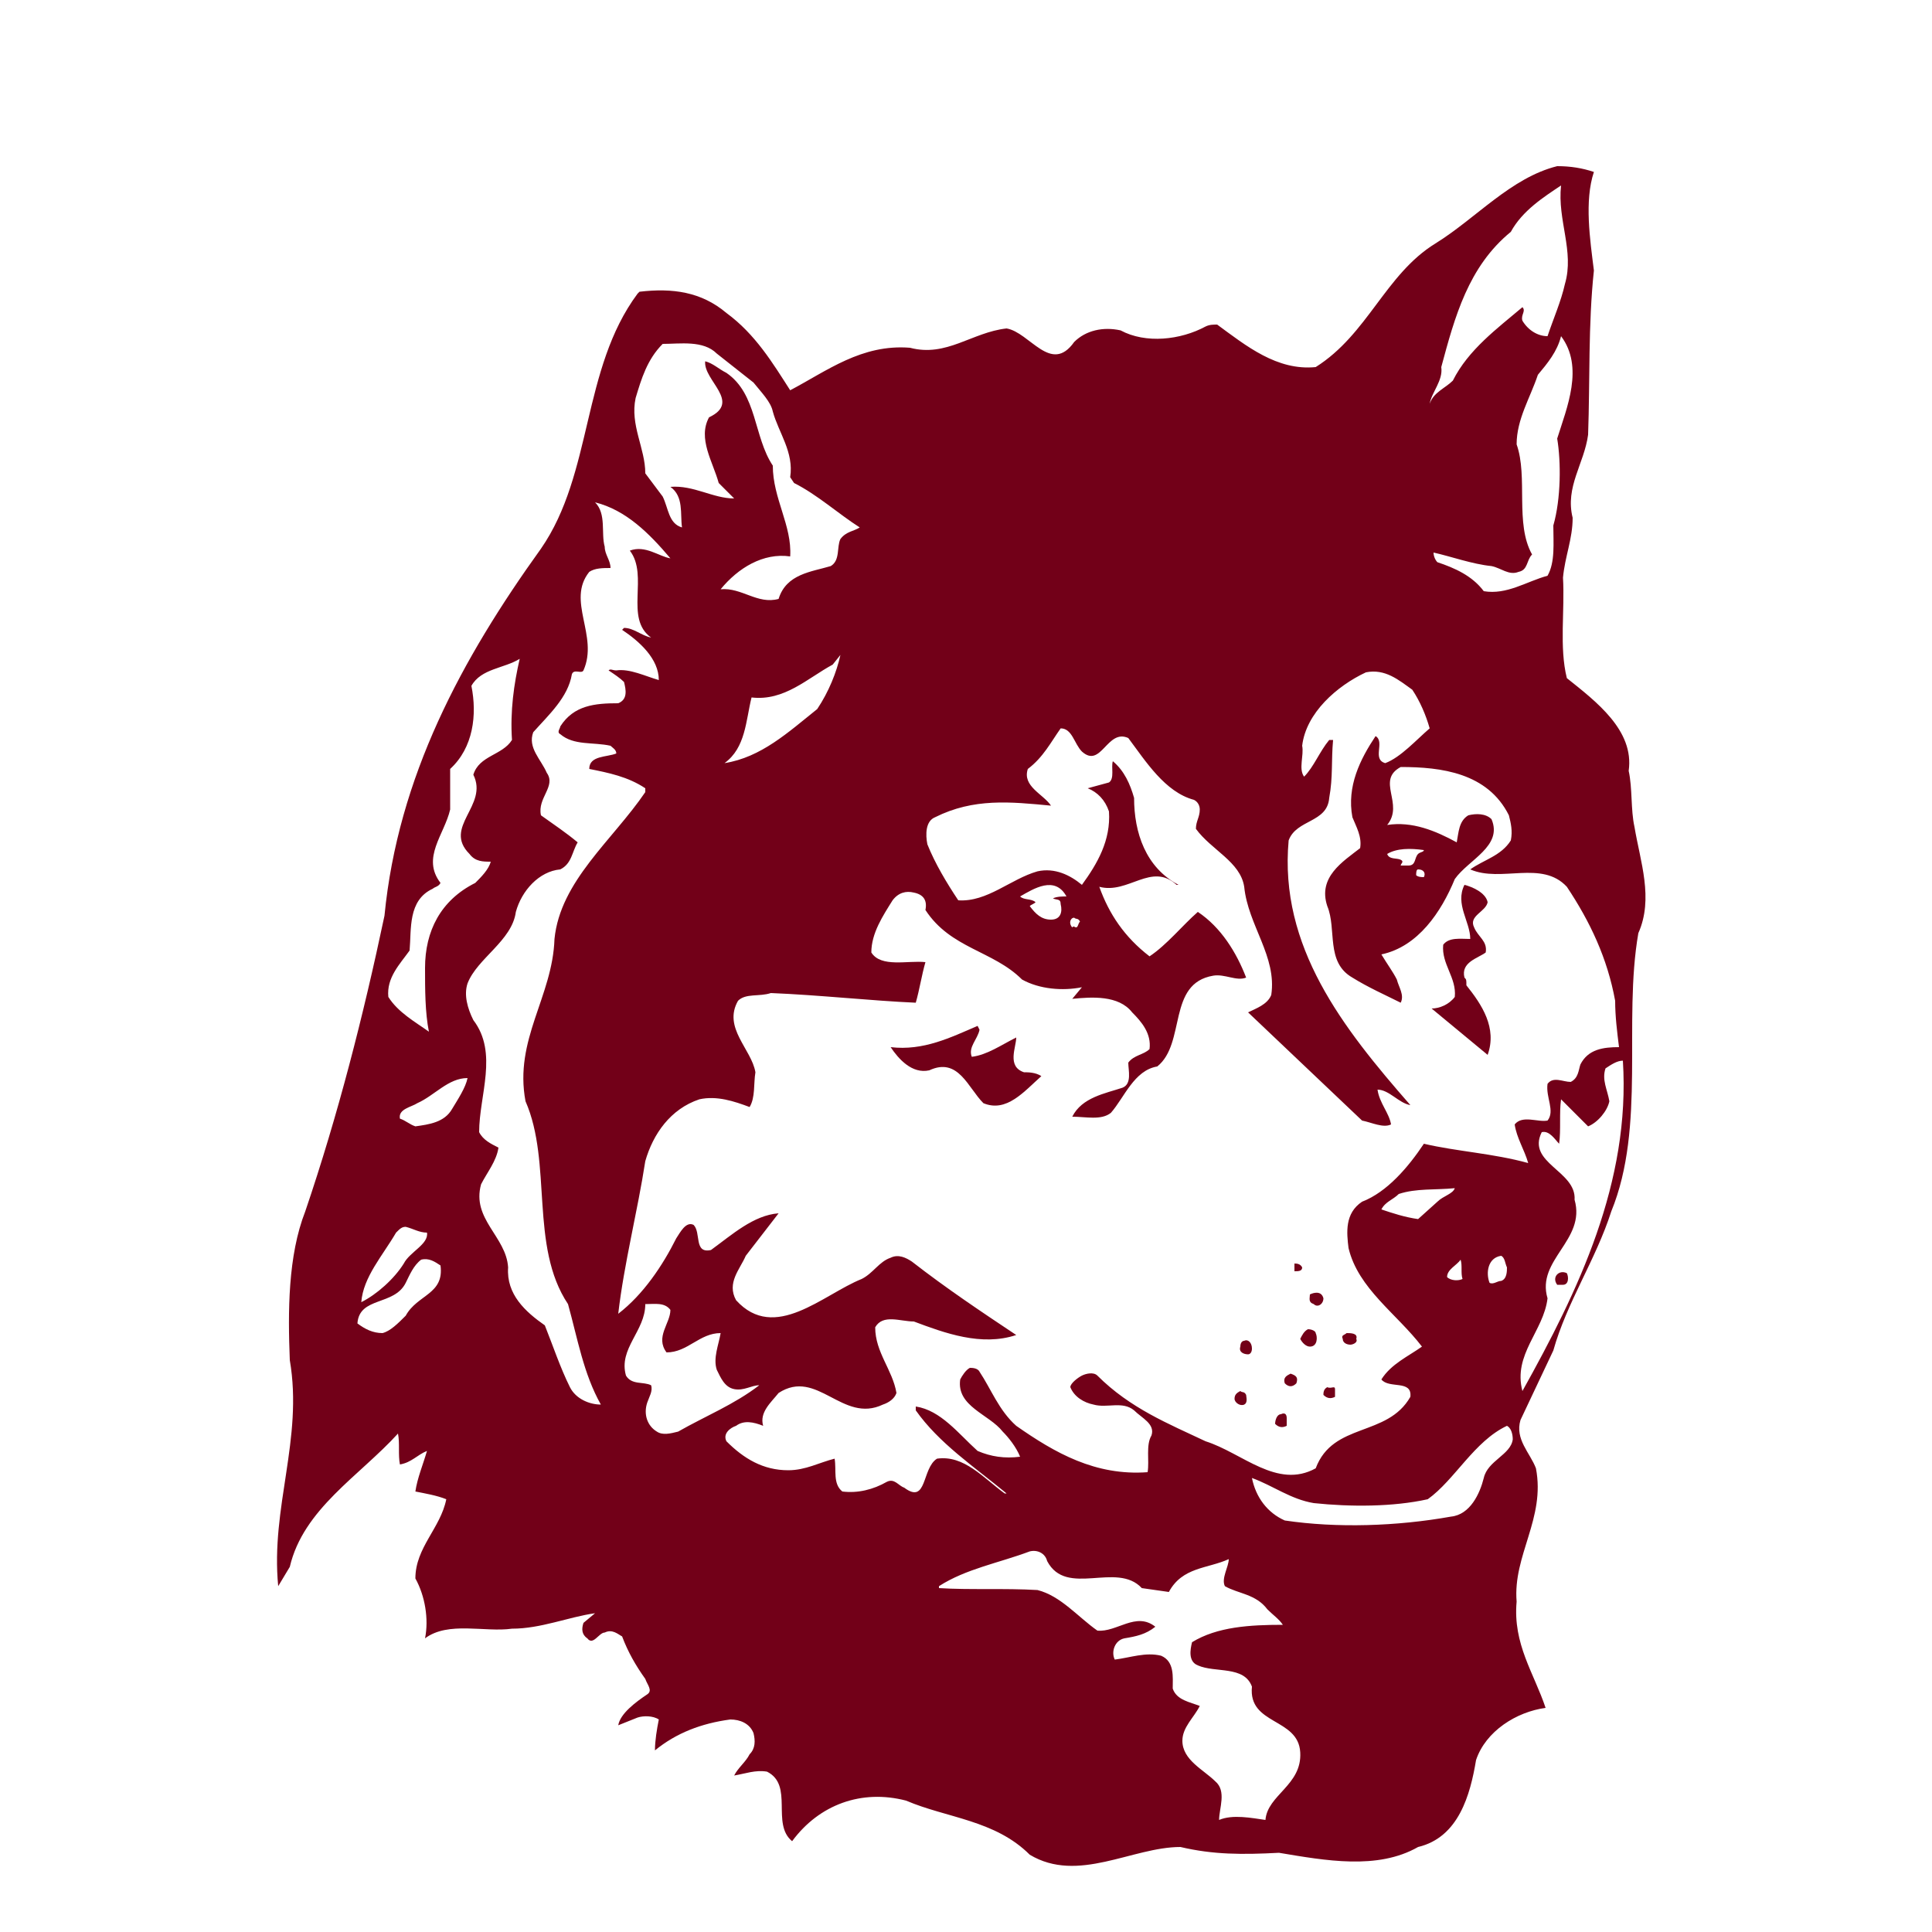 <?xml version="1.0" encoding="utf-8"?>
<!-- Generator: Adobe Illustrator 19.1.0, SVG Export Plug-In . SVG Version: 6.00 Build 0)  -->
<!DOCTYPE svg PUBLIC "-//W3C//DTD SVG 1.1//EN" "http://www.w3.org/Graphics/SVG/1.1/DTD/svg11.dtd">
<svg version="1.1" xmlns="http://www.w3.org/2000/svg" xmlns:xlink="http://www.w3.org/1999/xlink" x="0px" y="0px"
	 viewBox="33 -33 100 100" enable-background="new 33 -33 100 100" xml:space="preserve">

<g id="AREA_1">
	<g>
		<path fill="#720018" d="M117.6,9.8c-0.2-0.9-0.1-2-0.3-2.9c0.3-2.1-1.7-3.6-3.2-4.8c-0.4-1.6-0.1-3.5-0.2-5.2
			c0.1-1.1,0.5-2,0.5-3.1c-0.4-1.6,0.6-2.8,0.8-4.3c0.1-2.8,0-5.7,0.3-8.5c-0.2-1.6-0.5-3.6,0-5.1c-0.6-0.2-1.2-0.3-1.9-0.3
			c-2.4,0.6-4.2,2.7-6.3,4c-2.6,1.6-3.5,4.7-6.2,6.4c-2,0.2-3.6-1.1-5.1-2.2c-0.2,0-0.4,0-0.6,0.1c-1.3,0.7-3.1,0.9-4.4,0.2
			c-0.9-0.2-1.8,0-2.4,0.6c-1.2,1.7-2.3-0.5-3.5-0.7c-1.8,0.2-3.1,1.5-5,1c-2.5-0.2-4.3,1.2-6.2,2.2c-0.9-1.4-1.8-2.9-3.3-4
			c-1.3-1.1-2.8-1.3-4.5-1.1l-0.1,0.1c-2.9,3.9-2.3,9.3-5,13.2c-4.1,5.7-7.4,11.8-8.1,19c-1.1,5.2-2.4,10.3-4.1,15.3
			c-0.9,2.3-0.9,5.2-0.8,7.7c0.7,4.1-1,7.6-0.6,11.7l0.6-1c0.7-3,3.6-4.7,5.6-6.9c0.1,0.5,0,1.1,0.1,1.6c0.6-0.1,0.9-0.5,1.4-0.7
			l0,0c-0.2,0.7-0.5,1.4-0.6,2.1c0.5,0.1,1.1,0.2,1.6,0.4c-0.3,1.5-1.6,2.5-1.6,4.1c0.5,0.9,0.7,2.1,0.5,3.1
			c1.2-0.9,3.1-0.3,4.5-0.5c1.5,0,2.9-0.6,4.3-0.8l-0.6,0.5c-0.1,0.3-0.1,0.6,0.2,0.8c0.3,0.4,0.6-0.3,0.9-0.3
			c0.4-0.2,0.7,0.1,0.9,0.2c0.3,0.8,0.7,1.5,1.2,2.2c0.1,0.3,0.4,0.6,0.1,0.8c-0.6,0.4-1.4,1-1.5,1.6l1-0.4c0.3-0.1,0.8-0.1,1.1,0.1
			c-0.1,0.5-0.2,1.1-0.2,1.6c1.1-0.9,2.4-1.4,3.9-1.6c0.5,0,1,0.2,1.2,0.7c0.1,0.4,0.1,0.8-0.2,1.1c-0.2,0.4-0.6,0.7-0.8,1.1
			c0.6-0.1,1.1-0.3,1.7-0.2c1.4,0.7,0.2,2.7,1.3,3.6c1.4-1.9,3.6-2.7,5.9-2.1c2.1,0.9,4.6,1,6.4,2.8c2.5,1.5,5.3-0.4,7.8-0.4
			c1.7,0.4,3.2,0.4,5.1,0.3c2.4,0.4,5.1,0.9,7.2-0.3c2.1-0.5,2.7-2.7,3-4.5c0.5-1.5,2.1-2.5,3.6-2.7c-0.6-1.8-1.7-3.3-1.5-5.5
			c-0.2-2.4,1.5-4.3,1-6.9c-0.3-0.8-1.1-1.5-0.8-2.5l1.7-3.6c0.7-2.5,2.2-4.7,3-7.2c1.8-4.4,0.6-9.8,1.4-14.4
			C118.6,13.5,117.9,11.6,117.6,9.8z M113.6-10.3c0.2,1.2,0.2,3.1-0.2,4.5c0,0.9,0.1,1.9-0.3,2.6c-1.1,0.3-2.1,1-3.3,0.8
			c-0.6-0.8-1.5-1.2-2.4-1.5c-0.1-0.1-0.2-0.3-0.2-0.5c0.9,0.2,2,0.6,3,0.7c0.5,0.1,0.9,0.5,1.4,0.3c0.5-0.1,0.4-0.6,0.7-0.9
			c-0.9-1.6-0.2-4-0.8-5.7c0-1.3,0.7-2.4,1.1-3.6c0.5-0.6,1-1.2,1.2-2C115-14,114.1-11.9,113.6-10.3z M107.6-14
			c0.7-2.6,1.4-5.2,3.6-7c0.6-1.1,1.7-1.8,2.6-2.4c-0.2,1.8,0.7,3.4,0.2,5.1c-0.2,0.9-0.6,1.8-0.9,2.7c-0.5,0-1-0.3-1.3-0.8
			c-0.1-0.3,0.2-0.5,0-0.7c-1.3,1.1-2.8,2.2-3.6,3.8c-0.4,0.4-1,0.6-1.2,1.2C107.1-12.7,107.7-13.3,107.6-14z M65.9-12.4
			c0.3-1,0.6-2,1.4-2.8c0.9,0,2.1-0.2,2.8,0.5l1.9,1.5c0.4,0.5,0.9,1,1,1.5c0.3,1.1,1.1,2.1,0.9,3.4L74.1-8c1.2,0.6,2.3,1.6,3.4,2.3
			c-0.3,0.2-0.7,0.2-1,0.6c-0.2,0.4,0,1.1-0.5,1.4C75-3.4,73.7-3.3,73.3-2c-1.1,0.3-1.9-0.6-3-0.5c0.9-1.1,2.2-1.9,3.6-1.7
			c0.1-1.6-0.9-3-0.9-4.7c-1-1.5-0.8-3.7-2.4-4.8c-0.4-0.2-0.7-0.5-1.1-0.6c-0.1,1,1.9,2.1,0.2,2.9c-0.6,1.1,0.2,2.3,0.5,3.4L71-7.2
			c-1.1,0-2.1-0.7-3.3-0.6c0.7,0.5,0.5,1.4,0.6,2.1c-0.7-0.2-0.7-1-1-1.6l-0.9-1.2C66.4-9.8,65.6-11,65.9-12.4z M76.5,0.9
			c-0.2,0.9-0.6,1.9-1.2,2.8c-1.5,1.2-2.9,2.5-4.8,2.8c1.1-0.8,1.1-2.2,1.4-3.4c1.7,0.2,2.9-1,4.2-1.7L76.5,0.9z M55.4,13
			c0.1-0.1,0.3-0.1,0.4-0.3c-1-1.3,0.2-2.5,0.5-3.8l0-2.1c1.2-1.1,1.4-2.8,1.1-4.3c0.5-0.9,1.7-0.9,2.5-1.4
			c-0.3,1.3-0.5,2.7-0.4,4.2c-0.5,0.8-1.7,0.8-2,1.8c0.8,1.6-1.6,2.7-0.2,4.1c0.3,0.4,0.7,0.4,1.1,0.4c-0.1,0.4-0.5,0.8-0.8,1.1
			c-1.8,0.9-2.6,2.5-2.6,4.4c0,1.1,0,2.3,0.2,3.3c-0.7-0.5-1.6-1-2.1-1.8c-0.1-1,0.6-1.7,1.1-2.4C54.3,15.1,54.1,13.6,55.4,13z
			 M53.5,30.8c0.2-0.2,0.3-0.3,0.5-0.3c0.4,0.1,0.7,0.3,1.1,0.3c0.1,0.6-0.9,1-1.2,1.6c-0.5,0.8-1.4,1.6-2.2,2
			C51.8,33.1,52.8,32,53.5,30.8z M54,35.1c-0.4,0.4-0.8,0.8-1.2,0.9c-0.5,0-0.9-0.2-1.3-0.5c0.1-1.4,1.9-0.9,2.5-2.1
			c0.2-0.4,0.4-0.9,0.8-1.2c0.4-0.1,0.7,0.1,1,0.3C56,34,54.6,34,54,35.1z M56.4,24.4c-0.4,0.7-1.2,0.8-1.9,0.9
			c-0.3-0.1-0.5-0.3-0.8-0.4c-0.1-0.5,0.6-0.6,0.9-0.8c0.9-0.4,1.6-1.3,2.6-1.3C57.1,23.3,56.7,23.9,56.4,24.4z M61.7,15.6
			c-0.1,3-2.1,5.2-1.5,8.4c1.4,3.2,0.2,7.5,2.2,10.5c0.5,1.8,0.8,3.6,1.7,5.2c-0.6,0-1.3-0.3-1.6-0.9c-0.5-1-0.9-2.2-1.3-3.2
			c-1-0.7-2-1.6-1.9-3c-0.1-1.6-1.9-2.5-1.4-4.3c0.3-0.6,0.8-1.2,0.9-1.9c-0.4-0.2-0.8-0.4-1-0.8c0-1.9,1-4.1-0.3-5.8
			c-0.3-0.6-0.5-1.3-0.3-1.9c0.5-1.3,2.3-2.2,2.5-3.7c0.3-1.1,1.2-2.1,2.3-2.2c0.6-0.3,0.6-0.9,0.9-1.4c-0.6-0.5-1.2-0.9-1.9-1.4
			c-0.2-0.9,0.8-1.5,0.3-2.2c-0.3-0.7-1-1.3-0.7-2.1c0.8-0.9,1.8-1.8,2-3c0.1-0.3,0.5,0,0.6-0.2c0.8-1.8-0.9-3.6,0.3-5.1
			c0.3-0.2,0.7-0.2,1.1-0.2c0-0.4-0.3-0.7-0.3-1.1c-0.2-0.7,0.1-1.7-0.5-2.3c1.6,0.4,2.8,1.6,3.9,2.9c-0.6-0.1-1.3-0.7-2.1-0.4
			c1,1.3-0.3,3.5,1.1,4.5c-0.5-0.1-0.9-0.5-1.4-0.5l-0.1,0.1c0.9,0.6,1.9,1.5,1.9,2.6c-0.7-0.2-1.5-0.6-2.2-0.5
			c-0.2,0-0.3-0.1-0.4,0c0.3,0.2,0.6,0.4,0.8,0.6c0.1,0.4,0.2,0.9-0.3,1.1c-1.2,0-2.3,0.1-3,1.2C62,4.7,61.8,4.9,62,5
			c0.7,0.6,1.7,0.4,2.6,0.6c0.1,0.1,0.3,0.2,0.3,0.4c-0.5,0.2-1.4,0.1-1.4,0.8c1,0.2,2,0.4,2.9,1v0.2C64.7,10.5,62,12.6,61.7,15.6z
			 M67,41.1c-0.5-0.3-0.7-0.9-0.5-1.5c0.1-0.3,0.3-0.6,0.2-0.9c-0.4-0.2-1,0-1.3-0.5c-0.4-1.4,1-2.3,1-3.7c0.5,0,1-0.1,1.3,0.3
			c0,0.7-0.8,1.4-0.2,2.2c1.1,0,1.7-1,2.8-1c-0.1,0.6-0.4,1.3-0.2,1.9c0.2,0.4,0.4,0.9,0.9,1c0.5,0.1,0.9-0.2,1.3-0.2
			c-1.3,1-2.8,1.6-4.2,2.4C67.7,41.2,67.3,41.3,67,41.1z M98.5,61.2c-0.7-0.1-1.7-0.3-2.4,0c0-0.6,0.4-1.5-0.2-2
			c-0.6-0.6-1.7-1.1-1.7-2.1c0-0.7,0.6-1.2,0.9-1.8c-0.5-0.2-1.2-0.3-1.4-0.9c0-0.6,0.1-1.4-0.6-1.7c-0.8-0.2-1.6,0.1-2.4,0.2
			c-0.2-0.4,0-1,0.5-1.1c0.6-0.1,1.1-0.2,1.6-0.6c-1-0.8-2,0.3-3,0.2c-1-0.7-1.9-1.8-3.1-2.1c-1.7-0.1-3.5,0-5.1-0.1v-0.1
			c1.4-0.9,3.1-1.2,4.7-1.8c0.4-0.1,0.8,0.1,0.9,0.5c1,1.9,3.6,0,4.9,1.4l1.4,0.2c0.7-1.3,2-1.2,3.1-1.7c0,0.4-0.4,1-0.2,1.4
			c0.7,0.4,1.6,0.4,2.2,1.2c0.3,0.3,0.6,0.5,0.8,0.8c-1.7,0-3.4,0.1-4.7,0.9c-0.1,0.4-0.2,1,0.3,1.2c0.9,0.4,2.4,0,2.8,1.1
			c-0.2,2,2.4,1.6,2.5,3.4C100.4,59.4,98.6,59.9,98.5,61.2z M109.8,43.5c-0.2,0.8-0.7,1.9-1.7,2c-2.8,0.5-5.9,0.6-8.6,0.2
			c-0.9-0.4-1.5-1.2-1.7-2.2c1.1,0.4,2,1.1,3.2,1.3c1.9,0.2,4.1,0.2,5.9-0.2c1.4-1,2.4-3,4.1-3.8c0.2,0.1,0.3,0.4,0.3,0.7
			C111.2,42.3,110,42.6,109.8,43.5z M108.7,33.2c-0.2,0.1-0.6,0.1-0.8-0.1c0-0.4,0.5-0.6,0.7-0.9C108.7,32.5,108.6,32.9,108.7,33.2z
			 M107.4,29.2l-1,0.9c-0.7-0.1-1.3-0.3-1.9-0.5c0.2-0.4,0.6-0.5,0.9-0.8c0.9-0.3,1.9-0.2,2.9-0.3C108.2,28.8,107.7,28.9,107.4,29.2
			z M110.7,32c0.2,0.1,0.2,0.4,0.3,0.6c0,0.2,0,0.6-0.3,0.7c-0.2,0-0.4,0.2-0.6,0.1C109.9,32.9,110,32.1,110.7,32z M106.7,26.2
			c-0.8,1.2-1.9,2.5-3.2,3c-0.9,0.6-0.8,1.6-0.7,2.4c0.5,2.1,2.5,3.4,3.8,5.1c-0.7,0.5-1.6,0.9-2.1,1.7c0.4,0.5,1.6,0,1.5,0.9
			c-1.2,2.1-4,1.3-4.9,3.7c-2,1.1-3.8-0.8-5.7-1.4c-1.9-0.9-3.9-1.7-5.6-3.4c-0.2-0.2-0.6-0.1-0.8,0c-0.2,0.1-0.6,0.4-0.6,0.6
			c0.2,0.5,0.7,0.8,1.2,0.9c0.7,0.2,1.5-0.2,2.1,0.3c0.4,0.4,1.1,0.7,0.9,1.3c-0.3,0.5-0.1,1.3-0.2,1.9c-2.7,0.2-4.8-1-6.8-2.4
			c-0.9-0.8-1.3-1.9-1.9-2.8c-0.1-0.2-0.4-0.2-0.5-0.2c-0.2,0.1-0.4,0.4-0.5,0.6c-0.2,1.4,1.5,1.8,2.2,2.7c0.3,0.3,0.7,0.8,0.9,1.3
			c-0.8,0.1-1.5,0-2.2-0.3c-1-0.9-1.9-2.1-3.2-2.3V40c1.2,1.7,3,2.9,4.7,4.3h-0.1c-1.1-0.8-2.1-2-3.5-1.8C80.7,43,81,44.9,79.8,44
			c-0.3-0.1-0.5-0.5-0.9-0.3c-0.7,0.4-1.5,0.6-2.3,0.5c-0.5-0.4-0.3-1.1-0.4-1.7c-0.8,0.2-1.5,0.6-2.4,0.6c-1.3,0-2.3-0.6-3.2-1.5
			c-0.2-0.4,0.2-0.7,0.5-0.8c0.4-0.3,0.9-0.2,1.4,0c-0.2-0.7,0.4-1.2,0.8-1.7c2-1.3,3.3,1.6,5.4,0.6c0.3-0.1,0.6-0.3,0.7-0.6
			c-0.2-1.2-1.1-2.1-1.1-3.4c0.4-0.7,1.3-0.3,2-0.3c1.6,0.6,3.5,1.3,5.3,0.7c-1.8-1.2-3.6-2.4-5.4-3.8c-0.3-0.2-0.7-0.4-1.1-0.2
			c-0.6,0.2-0.9,0.8-1.5,1.1c-2,0.8-4.5,3.3-6.5,1.1c-0.5-0.9,0.2-1.6,0.5-2.3l1.7-2.2c-1.3,0.1-2.4,1.1-3.5,1.9
			c-0.9,0.2-0.5-0.9-0.9-1.3c-0.4-0.2-0.7,0.4-0.9,0.7c-0.7,1.4-1.7,2.9-3,3.9c0.3-2.6,1-5.3,1.4-7.9c0.4-1.4,1.3-2.7,2.8-3.2
			c0.9-0.2,1.8,0.1,2.6,0.4c0.3-0.5,0.2-1.2,0.3-1.8c-0.2-1.2-1.7-2.3-0.9-3.7c0.4-0.4,1.1-0.2,1.7-0.4c2.5,0.1,5.2,0.4,7.5,0.5
			c0.2-0.7,0.3-1.4,0.5-2.1c-0.9-0.1-2.3,0.3-2.8-0.5c0-1,0.6-1.9,1.1-2.7c0.3-0.4,0.7-0.5,1.1-0.4c0.5,0.1,0.7,0.4,0.6,0.9
			c1.3,2,3.5,2.1,5,3.6c0.9,0.5,2.1,0.6,3.1,0.4l-0.5,0.6c1-0.1,2.4-0.2,3.1,0.7c0.5,0.5,1,1.1,0.9,1.9c-0.3,0.3-0.8,0.3-1.1,0.7
			c0,0.4,0.2,1.1-0.3,1.3c-0.9,0.3-2.1,0.5-2.6,1.5c0.7,0,1.5,0.2,2-0.2c0.7-0.8,1.2-2.2,2.4-2.4c1.5-1.2,0.5-4.3,2.9-4.7
			c0.6-0.1,1.2,0.3,1.7,0.1c-0.5-1.3-1.3-2.6-2.5-3.4c-0.8,0.7-1.6,1.7-2.5,2.3c-1.3-1-2.1-2.2-2.6-3.6c1.5,0.4,2.7-1.3,4-0.1l0.1,0
			c-1.7-0.9-2.3-2.7-2.3-4.5c-0.2-0.7-0.5-1.4-1.1-1.9c-0.1,0.3,0.1,0.9-0.2,1.1l-1.1,0.3C89.8,8,90.2,8.4,90.4,9
			c0.1,1.5-0.6,2.7-1.4,3.8c-0.6-0.5-1.4-0.9-2.3-0.7c-1.4,0.4-2.6,1.6-4.1,1.5c-0.6-0.9-1.2-1.9-1.6-2.9c-0.1-0.5-0.1-1.2,0.4-1.4
			c2-1,3.9-0.8,6-0.6c-0.4-0.6-1.5-1-1.2-1.9c0.8-0.6,1.2-1.4,1.7-2.1c0.6,0,0.7,0.8,1.1,1.2c1,0.9,1.3-1.2,2.4-0.7
			c0.9,1.2,1.9,2.8,3.4,3.2c0.2,0.1,0.3,0.3,0.3,0.5c0,0.4-0.2,0.6-0.2,1c0.8,1.1,2.3,1.7,2.5,3c0.2,2,1.7,3.6,1.4,5.6
			c-0.2,0.5-0.8,0.7-1.2,0.9c2,1.9,4,3.8,5.9,5.6c0.5,0.1,1.1,0.4,1.5,0.2c-0.1-0.6-0.6-1.1-0.7-1.8c0.6,0,1.1,0.7,1.7,0.8
			c-3.5-4-6.8-8.2-6.3-13.7c0.4-1.1,2-0.9,2.1-2.2c0.2-1.1,0.1-1.9,0.2-3h-0.2c-0.5,0.6-0.8,1.4-1.3,1.9c-0.3-0.4,0-1.1-0.1-1.6
			c0.2-1.7,1.8-3.1,3.3-3.8c1-0.2,1.7,0.4,2.4,0.9c0.4,0.6,0.7,1.3,0.9,2c-0.7,0.6-1.5,1.5-2.3,1.8c-0.7-0.2,0-1.1-0.5-1.4
			c-0.8,1.2-1.5,2.6-1.2,4.2c0.2,0.5,0.5,1,0.4,1.6c-0.9,0.7-2.2,1.5-1.7,3c0.5,1.2-0.1,2.9,1.3,3.7c0.8,0.5,1.7,0.9,2.5,1.3
			c0.2-0.4-0.1-0.8-0.2-1.2c-0.2-0.4-0.5-0.8-0.8-1.3c1.9-0.4,3.1-2.2,3.8-3.9c0.7-1,2.5-1.7,1.9-3.1c-0.3-0.3-0.8-0.3-1.2-0.2
			c-0.5,0.3-0.5,0.9-0.6,1.4c-1.1-0.6-2.3-1.1-3.6-0.9c0.9-1.1-0.6-2.3,0.7-3c2.1,0,4.5,0.3,5.6,2.5c0.1,0.4,0.2,0.8,0.1,1.3
			c-0.5,0.8-1.4,1-2.1,1.5c1.6,0.7,3.7-0.5,5,0.9c1.2,1.8,2.1,3.7,2.5,5.9c0,0.8,0.1,1.6,0.2,2.4c-0.8,0-1.6,0.1-2,0.9
			c-0.1,0.3-0.1,0.7-0.5,0.9c-0.4,0-0.9-0.3-1.2,0.1c-0.1,0.7,0.4,1.4,0,1.9c-0.5,0.1-1.3-0.3-1.7,0.2c0.1,0.7,0.5,1.3,0.7,2
			C110.3,26.7,108.4,26.6,106.7,26.2z M87.9,13.8c0.1,0.4,0,0.8-0.5,0.8c-0.5,0-0.8-0.3-1.1-0.7c0.1-0.1,0.2-0.1,0.3-0.2
			c-0.2-0.2-0.6-0.1-0.8-0.3c0.7-0.4,1.8-1.1,2.4,0c-0.2,0-0.5,0-0.7,0.1C87.7,13.6,87.9,13.5,87.9,13.8z M88.6,14.5
			c0.1,0.1,0.2,0,0.3,0.2c-0.1,0.1-0.1,0.3-0.2,0.3c-0.1,0-0.1-0.1-0.2,0C88.3,14.8,88.4,14.5,88.6,14.5z M106.4,11.2
			c-0.2,0.2-0.1,0.6-0.5,0.6h-0.4c0-0.1,0.2-0.2,0-0.3c-0.2-0.1-0.6,0-0.7-0.3c0.5-0.3,1.2-0.3,1.9-0.2
			C106.7,11.1,106.5,11.1,106.4,11.2z M106.7,12.4c-0.1,0-0.3,0-0.4-0.1c0-0.1,0-0.3,0.1-0.3C106.7,12,106.8,12.2,106.7,12.4z
			 M111.8,39c-0.5-1.9,1.1-3.1,1.3-4.8c-0.6-2,2-3,1.4-5.1c0.1-1.5-2.5-1.9-1.7-3.5c0.4-0.1,0.7,0.4,0.9,0.6c0.1-0.7,0-1.6,0.1-2.3
			l1.4,1.4c0.5-0.2,1-0.8,1.1-1.3c-0.1-0.6-0.4-1.1-0.2-1.7c0.3-0.2,0.6-0.4,0.9-0.4C117.4,28.2,114.7,33.8,111.8,39z"/>
		<path fill="#720018" d="M108.8,17.6c-0.2-0.8,0.7-1,1.1-1.3c0.1-0.6-0.4-0.8-0.6-1.3c-0.3-0.6,0.6-0.8,0.7-1.3
			c-0.1-0.5-0.8-0.8-1.2-0.9c-0.5,1,0.3,1.9,0.3,2.8c-0.5,0-1.1-0.1-1.4,0.3c-0.1,1,0.7,1.7,0.6,2.7c-0.3,0.4-0.8,0.6-1.2,0.6
			l2.9,2.4c0.5-1.4-0.3-2.6-1.1-3.6C108.9,17.7,108.9,17.7,108.8,17.6z"/>
		<path fill="#720018" d="M86,22.5c-0.9-0.3-0.4-1.3-0.4-1.8c-0.8,0.4-1.5,0.9-2.3,1c-0.2-0.5,0.3-0.9,0.4-1.4l-0.1-0.2
			c-1.4,0.6-2.8,1.3-4.5,1.1c0.4,0.6,1.1,1.4,2,1.2c1.5-0.7,2,0.9,2.8,1.7c1.2,0.5,2.1-0.6,3-1.4C86.6,22.5,86.2,22.5,86,22.5z"/>
		<path fill="#720018" d="M100,32.4v0.4c0.2,0,0.4,0,0.4-0.2C100.3,32.4,100.1,32.4,100,32.4z"/>
		<path fill="#720018" d="M113.6,33.5l0.3,0c0.3,0,0.3-0.4,0.2-0.6C113.7,32.7,113.3,33.1,113.6,33.5z"/>
		<path fill="#720018" d="M100.8,34c0,0.2-0.1,0.4,0.2,0.5c0.2,0.2,0.5,0,0.5-0.3C101.4,33.8,101,33.9,100.8,34z"/>
		<path fill="#720018" d="M100.7,35.8c-0.2,0.1-0.3,0.3-0.4,0.5c0.1,0.2,0.3,0.4,0.5,0.4c0.4,0,0.4-0.5,0.3-0.7
			C101.1,35.9,100.9,35.8,100.7,35.8z"/>
		<path fill="#720018" d="M102.5,36.3c0,0.2,0.2,0.3,0.4,0.3c0.1,0,0.4-0.1,0.3-0.3c0.1-0.3-0.3-0.3-0.5-0.3
			C102.6,36.1,102.4,36.1,102.5,36.3z"/>
		<path fill="#720018" d="M97.4,36.4c-0.1,0-0.2,0.1-0.2,0.3c-0.1,0.3,0.2,0.4,0.4,0.4c0.1,0,0.2-0.1,0.2-0.3
			C97.8,36.5,97.6,36.3,97.4,36.4z"/>
		<path fill="#720018" d="M99.8,38.1c-0.2,0.1-0.4,0.2-0.3,0.5c0.2,0.2,0.4,0.2,0.6,0C100.2,38.3,100.1,38.2,99.8,38.1z"/>
		<path fill="#720018" d="M101.7,38.8c-0.2,0.1-0.2,0.3-0.2,0.4c0.2,0.2,0.4,0.2,0.6,0.1v-0.4C102.1,38.7,101.9,38.9,101.7,38.8z"/>
		<path fill="#720018" d="M97.5,39.2c-0.1-0.2-0.2-0.1-0.3-0.2c-0.2,0.1-0.3,0.2-0.3,0.4c0,0.2,0.3,0.4,0.5,0.3
			C97.6,39.6,97.5,39.3,97.5,39.2z"/>
		<path fill="#720018" d="M99.3,40.2c-0.2,0-0.3,0.3-0.3,0.5c0.2,0.2,0.4,0.2,0.6,0.1l0-0.4C99.6,40.2,99.5,40.1,99.3,40.2z"/>
	</g>
</g>
</svg>
